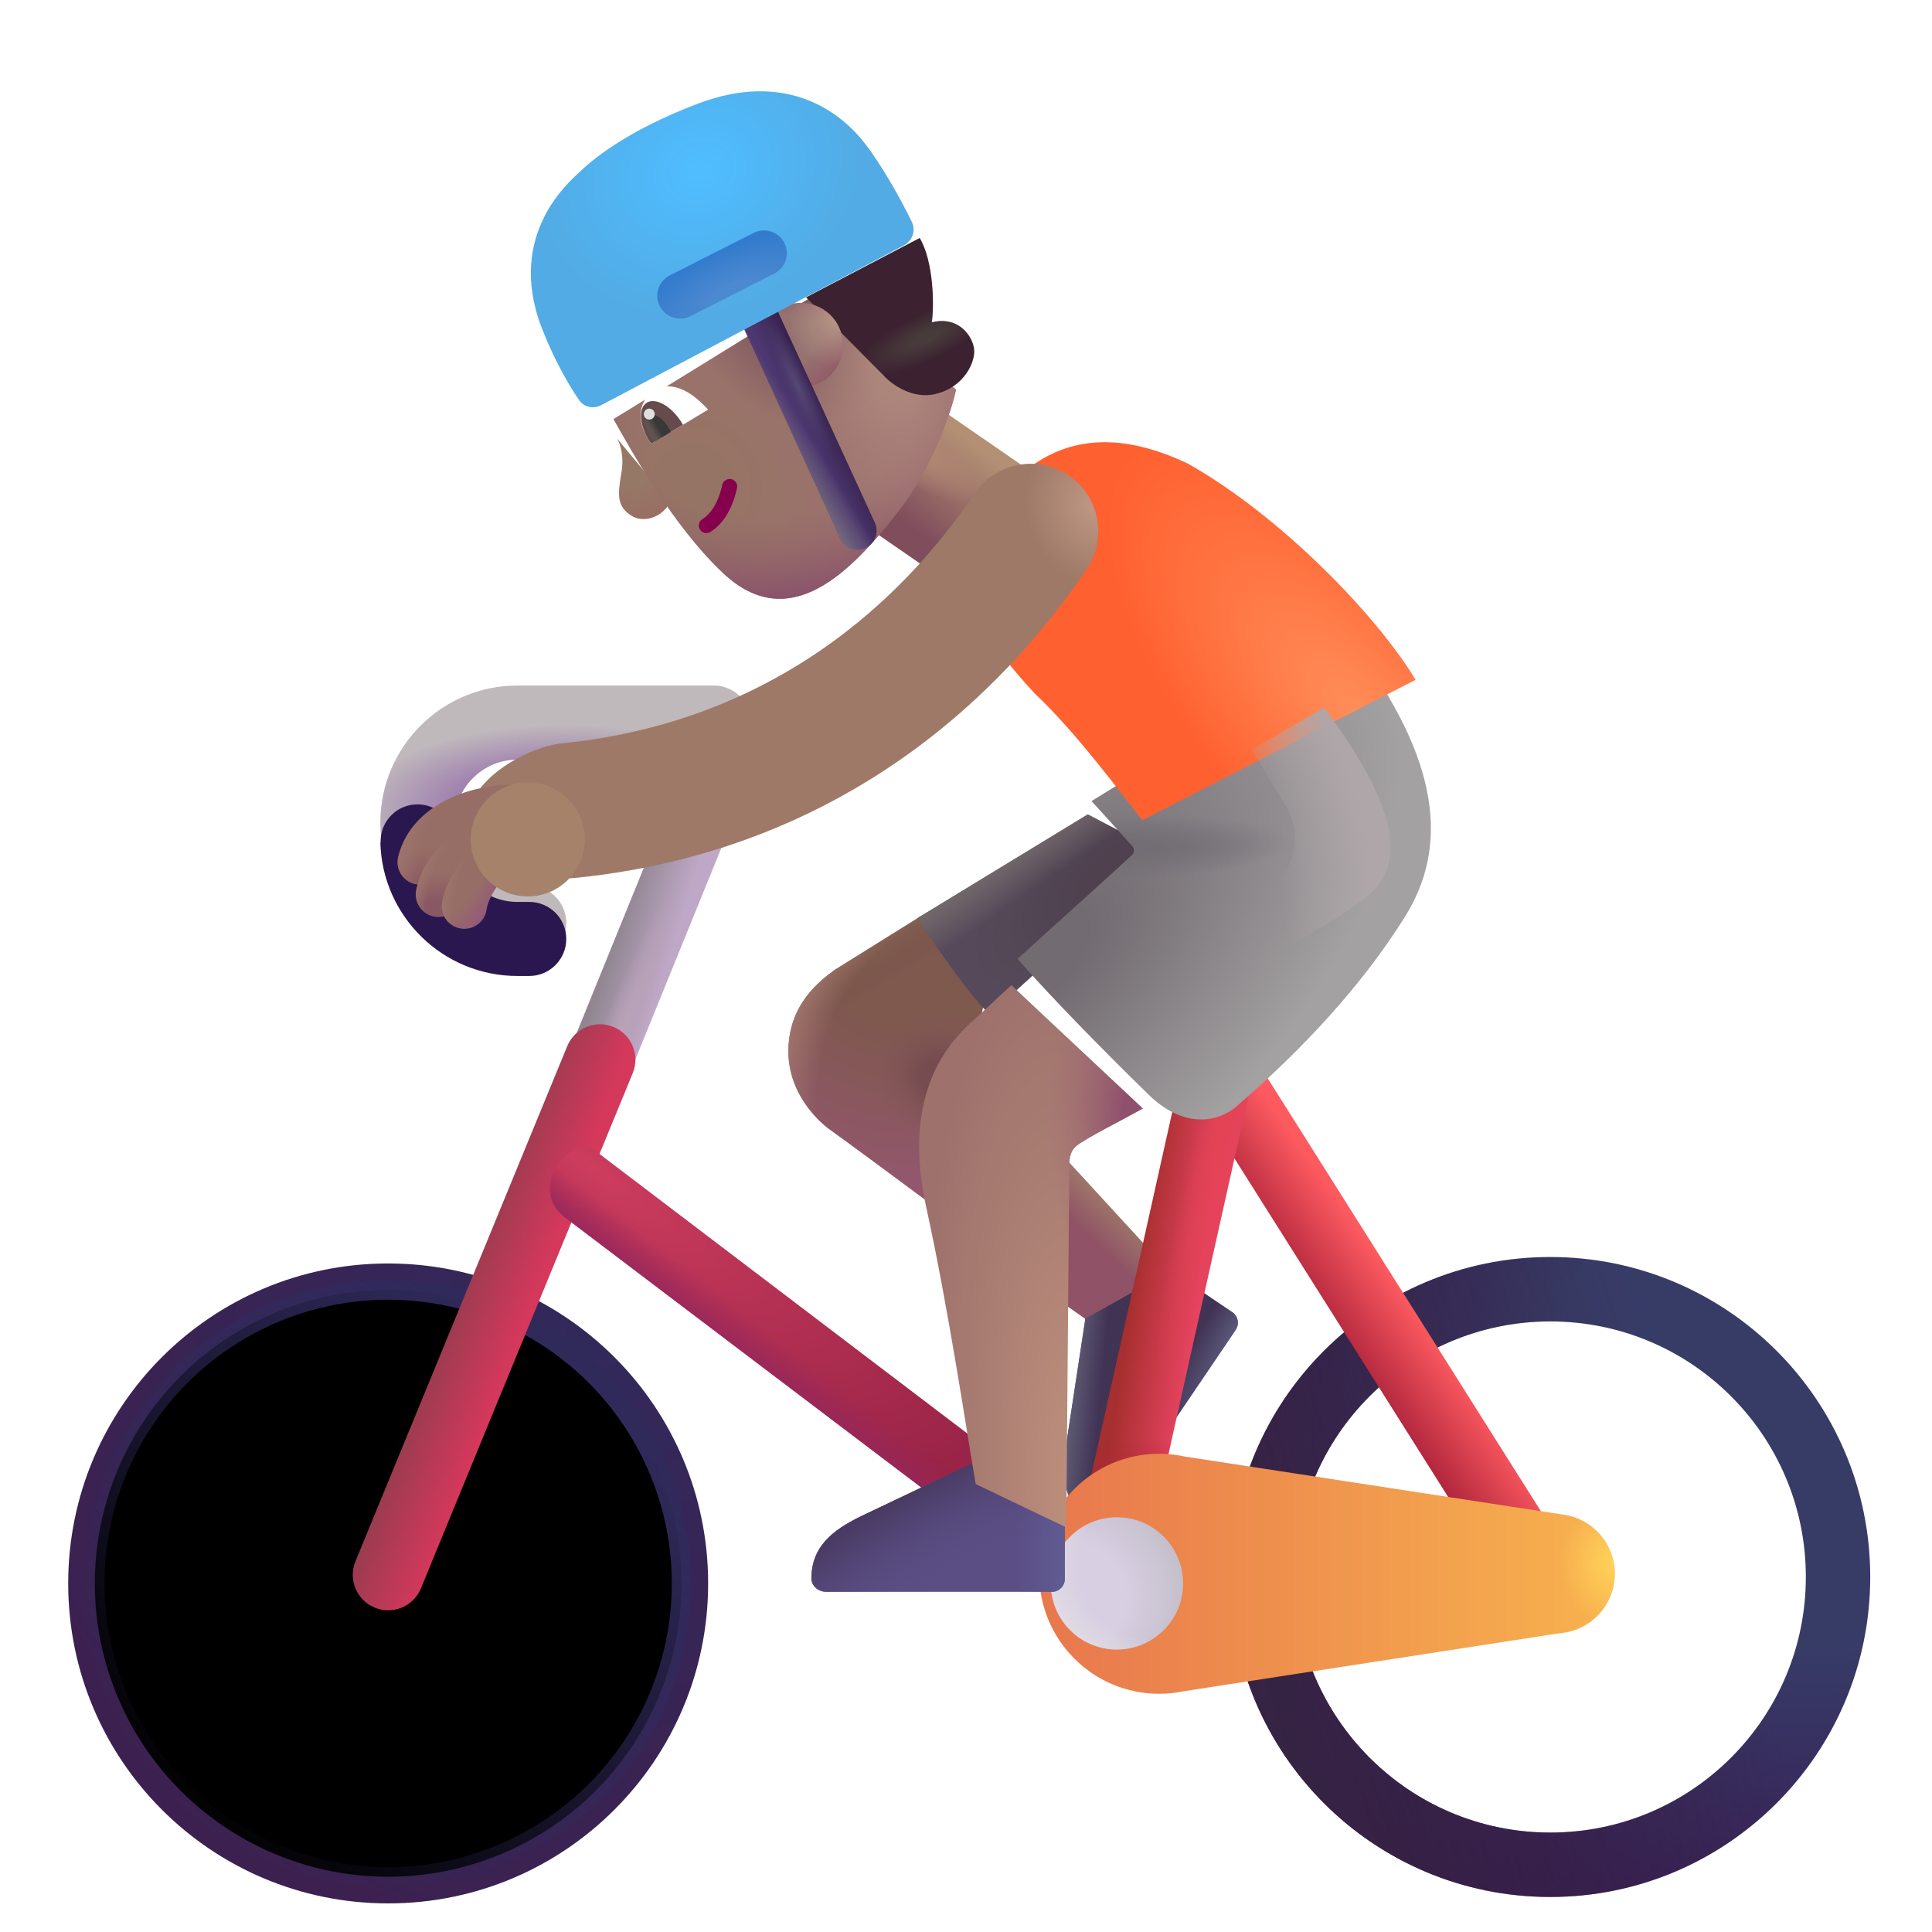 <svg viewBox="1 1 30 30" xmlns="http://www.w3.org/2000/svg">
<g filter="url(#filter0_i_3987_23414)">
<path fill-rule="evenodd" clip-rule="evenodd" d="M7.027 21.619C4.835 21.619 3.059 23.395 3.059 25.587C3.059 27.779 4.835 29.556 7.027 29.556C9.219 29.556 10.996 27.779 10.996 25.587C10.996 23.395 9.219 21.619 7.027 21.619ZM2.059 25.587C2.059 22.843 4.283 20.619 7.027 20.619C9.772 20.619 11.996 22.843 11.996 25.587C11.996 28.332 9.772 30.556 7.027 30.556C4.283 30.556 2.059 28.332 2.059 25.587Z" fill="url(#paint0_radial_3987_23414)"/>
</g>
<g filter="url(#filter1_f_3987_23414)">
<circle cx="7.027" cy="25.587" r="4.555" stroke="url(#paint1_linear_3987_23414)" stroke-width="0.3"/>
</g>
<path d="M19.158 20.744L17.332 18.755L16.908 20.814L17.909 21.52L19.158 20.744Z" fill="url(#paint2_linear_3987_23414)"/>
<path d="M17.853 21.477L17.552 23.457C17.486 23.933 17.513 24.345 17.917 24.624C18.019 24.695 18.154 24.655 18.224 24.553L20.187 21.651C20.249 21.56 20.225 21.436 20.134 21.374L19.182 20.73L17.853 21.477Z" fill="#413354"/>
<path d="M17.853 21.477L17.552 23.457C17.486 23.933 17.513 24.345 17.917 24.624C18.019 24.695 18.154 24.655 18.224 24.553L20.187 21.651C20.249 21.56 20.225 21.436 20.134 21.374L19.182 20.73L17.853 21.477Z" fill="url(#paint3_linear_3987_23414)"/>
<path d="M17.853 21.477L17.552 23.457C17.486 23.933 17.513 24.345 17.917 24.624C18.019 24.695 18.154 24.655 18.224 24.553L20.187 21.651C20.249 21.56 20.225 21.436 20.134 21.374L19.182 20.73L17.853 21.477Z" fill="url(#paint4_radial_3987_23414)"/>
<path fill-rule="evenodd" clip-rule="evenodd" d="M12.46 12.211C12.715 12.316 12.836 12.609 12.731 12.864L10.191 19.111C10.086 19.366 9.794 19.488 9.539 19.383C9.283 19.277 9.162 18.985 9.267 18.73L11.807 12.483C11.912 12.228 12.204 12.106 12.46 12.211Z" fill="url(#paint5_linear_3987_23414)"/>
<path fill-rule="evenodd" clip-rule="evenodd" d="M12.46 12.211C12.715 12.316 12.836 12.609 12.731 12.864L10.191 19.111C10.086 19.366 9.794 19.488 9.539 19.383C9.283 19.277 9.162 18.985 9.267 18.73L11.807 12.483C11.912 12.228 12.204 12.106 12.46 12.211Z" fill="url(#paint6_radial_3987_23414)"/>
<path fill-rule="evenodd" clip-rule="evenodd" d="M10.526 16.946C10.807 17.061 10.941 17.383 10.825 17.664L7.536 25.664C7.421 25.945 7.099 26.079 6.818 25.963C6.537 25.848 6.403 25.526 6.519 25.245L9.808 17.245C9.923 16.965 10.245 16.831 10.526 16.946Z" fill="url(#paint7_linear_3987_23414)"/>
<path fill-rule="evenodd" clip-rule="evenodd" d="M9.602 19.173C9.703 18.951 10.032 18.708 10.274 18.892L16.524 23.642C16.766 23.826 16.813 24.171 16.629 24.412C16.445 24.654 16.101 24.701 15.859 24.517L9.778 19.908C9.536 19.724 9.473 19.454 9.602 19.173Z" fill="url(#paint8_radial_3987_23414)"/>
<path fill-rule="evenodd" clip-rule="evenodd" d="M9.602 19.173C9.703 18.951 10.032 18.708 10.274 18.892L16.524 23.642C16.766 23.826 16.813 24.171 16.629 24.412C16.445 24.654 16.101 24.701 15.859 24.517L9.778 19.908C9.536 19.724 9.473 19.454 9.602 19.173Z" fill="url(#paint9_linear_3987_23414)"/>
<g filter="url(#filter2_i_3987_23414)">
<path fill-rule="evenodd" clip-rule="evenodd" d="M24.973 21.619C22.781 21.619 21.004 23.395 21.004 25.587C21.004 27.779 22.781 29.556 24.973 29.556C27.165 29.556 28.941 27.779 28.941 25.587C28.941 23.395 27.165 21.619 24.973 21.619ZM20.004 25.587C20.004 22.843 22.229 20.619 24.973 20.619C27.717 20.619 29.941 22.843 29.941 25.587C29.941 28.332 27.717 30.556 24.973 30.556C22.229 30.556 20.004 28.332 20.004 25.587Z" fill="url(#paint10_radial_3987_23414)"/>
<path fill-rule="evenodd" clip-rule="evenodd" d="M24.973 21.619C22.781 21.619 21.004 23.395 21.004 25.587C21.004 27.779 22.781 29.556 24.973 29.556C27.165 29.556 28.941 27.779 28.941 25.587C28.941 23.395 27.165 21.619 24.973 21.619ZM20.004 25.587C20.004 22.843 22.229 20.619 24.973 20.619C27.717 20.619 29.941 22.843 29.941 25.587C29.941 28.332 27.717 30.556 24.973 30.556C22.229 30.556 20.004 28.332 20.004 25.587Z" fill="url(#paint11_linear_3987_23414)"/>
</g>
<path fill-rule="evenodd" clip-rule="evenodd" d="M19.71 17.232C19.453 17.394 19.377 17.733 19.539 17.99L24.258 25.467C24.42 25.724 24.759 25.801 25.016 25.639C25.273 25.476 25.35 25.137 25.188 24.88L20.469 17.403C20.307 17.146 19.967 17.07 19.71 17.232Z" fill="url(#paint12_linear_3987_23414)"/>
<path fill-rule="evenodd" clip-rule="evenodd" d="M20.014 17.152C20.311 17.218 20.497 17.512 20.431 17.809L18.853 24.887C18.787 25.183 18.493 25.37 18.197 25.304C17.9 25.238 17.714 24.944 17.78 24.648L19.358 17.569C19.424 17.273 19.718 17.086 20.014 17.152Z" fill="url(#paint13_linear_3987_23414)"/>
<path fill-rule="evenodd" clip-rule="evenodd" d="M20.014 17.152C20.311 17.218 20.497 17.512 20.431 17.809L18.853 24.887C18.787 25.183 18.493 25.37 18.197 25.304C17.9 25.238 17.714 24.944 17.78 24.648L19.358 17.569C19.424 17.273 19.718 17.086 20.014 17.152Z" fill="url(#paint14_radial_3987_23414)"/>
<path fill-rule="evenodd" clip-rule="evenodd" d="M20.014 17.152C20.311 17.218 20.497 17.512 20.431 17.809L18.853 24.887C18.787 25.183 18.493 25.37 18.197 25.304C17.9 25.238 17.714 24.944 17.78 24.648L19.358 17.569C19.424 17.273 19.718 17.086 20.014 17.152Z" fill="url(#paint15_radial_3987_23414)"/>
<path d="M13.969 16.056L15.309 15.22L16.348 16.259L15.583 19.791C15.07 19.41 14.014 18.63 13.895 18.548C13.747 18.447 13.234 18.005 13.242 17.31C13.25 16.599 13.719 16.238 13.969 16.056Z" fill="url(#paint16_radial_3987_23414)"/>
<path d="M13.969 16.056L15.309 15.22L16.348 16.259L15.583 19.791C15.07 19.41 14.014 18.63 13.895 18.548C13.747 18.447 13.234 18.005 13.242 17.31C13.25 16.599 13.719 16.238 13.969 16.056Z" fill="url(#paint17_radial_3987_23414)"/>
<path d="M13.969 16.056L15.309 15.22L16.348 16.259L15.583 19.791C15.07 19.41 14.014 18.63 13.895 18.548C13.747 18.447 13.234 18.005 13.242 17.31C13.25 16.599 13.719 16.238 13.969 16.056Z" fill="url(#paint18_linear_3987_23414)"/>
<path d="M13.969 16.056L15.309 15.22L16.348 16.259L15.583 19.791C15.07 19.41 14.014 18.63 13.895 18.548C13.747 18.447 13.234 18.005 13.242 17.31C13.25 16.599 13.719 16.238 13.969 16.056Z" fill="url(#paint19_radial_3987_23414)"/>
<path d="M15.25 15.255L17.891 13.646L19.098 14.275L16.371 16.752C16.102 16.52 15.531 15.701 15.25 15.255Z" fill="url(#paint20_radial_3987_23414)"/>
<path d="M15.25 15.255L17.891 13.646L19.098 14.275L16.371 16.752C16.102 16.52 15.531 15.701 15.25 15.255Z" fill="url(#paint21_linear_3987_23414)"/>
<g filter="url(#filter3_ii_3987_23414)">
<path d="M18.884 27.411C18.76 27.437 18.632 27.451 18.5 27.451C17.471 27.451 16.637 26.616 16.637 25.587C16.637 24.558 17.471 23.724 18.5 23.724C18.638 23.724 18.773 23.739 18.902 23.768L24.801 24.673C25.24 24.746 25.574 25.128 25.574 25.587C25.574 26.076 25.195 26.477 24.715 26.511L18.884 27.411Z" fill="url(#paint22_linear_3987_23414)"/>
<path d="M18.884 27.411C18.76 27.437 18.632 27.451 18.5 27.451C17.471 27.451 16.637 26.616 16.637 25.587C16.637 24.558 17.471 23.724 18.5 23.724C18.638 23.724 18.773 23.739 18.902 23.768L24.801 24.673C25.24 24.746 25.574 25.128 25.574 25.587C25.574 26.076 25.195 26.477 24.715 26.511L18.884 27.411Z" fill="url(#paint23_radial_3987_23414)"/>
</g>
<circle cx="18.344" cy="25.587" r="1.027" fill="url(#paint24_radial_3987_23414)"/>
<circle cx="18.344" cy="25.587" r="1.027" fill="url(#paint25_radial_3987_23414)"/>
<g filter="url(#filter4_i_3987_23414)">
<path d="M16.07 23.837L14.261 24.698C13.83 24.91 13.504 25.163 13.499 25.654C13.498 25.777 13.607 25.868 13.73 25.868H17.234C17.344 25.868 17.434 25.778 17.434 25.668V24.518L16.07 23.837Z" fill="#5B4E85"/>
<path d="M16.07 23.837L14.261 24.698C13.83 24.91 13.504 25.163 13.499 25.654C13.498 25.777 13.607 25.868 13.73 25.868H17.234C17.344 25.868 17.434 25.778 17.434 25.668V24.518L16.07 23.837Z" fill="url(#paint26_linear_3987_23414)"/>
<path d="M16.07 23.837L14.261 24.698C13.83 24.91 13.504 25.163 13.499 25.654C13.498 25.777 13.607 25.868 13.73 25.868H17.234C17.344 25.868 17.434 25.778 17.434 25.668V24.518L16.07 23.837Z" fill="url(#paint27_radial_3987_23414)"/>
</g>
<rect x="13.509" y="8.524" width="2.154" height="2.668" transform="rotate(-55.397 13.509 8.524)" fill="url(#paint28_linear_3987_23414)"/>
<rect x="13.509" y="8.524" width="2.154" height="2.668" transform="rotate(-55.397 13.509 8.524)" fill="url(#paint29_radial_3987_23414)"/>
<g filter="url(#filter5_i_3987_23414)">
<path d="M16.051 16.611L16.604 16.097L18.645 18.013C18.371 18.167 17.757 18.477 17.614 18.595C17.504 18.686 17.504 18.83 17.504 18.923L17.457 24.517L16.051 23.845C15.913 23.051 15.632 21.137 15.282 19.544C14.887 17.744 15.658 16.952 16.051 16.611Z" fill="url(#paint30_radial_3987_23414)"/>
<path d="M16.051 16.611L16.604 16.097L18.645 18.013C18.371 18.167 17.757 18.477 17.614 18.595C17.504 18.686 17.504 18.83 17.504 18.923L17.457 24.517L16.051 23.845C15.913 23.051 15.632 21.137 15.282 19.544C14.887 17.744 15.658 16.952 16.051 16.611Z" fill="url(#paint31_radial_3987_23414)"/>
</g>
<g filter="url(#filter6_i_3987_23414)">
<path d="M18.335 14.388L17.699 13.689L21.73 11.212C23.152 13.08 23.23 14.423 22.566 15.486C21.902 16.548 20.984 17.537 19.949 18.431C19.678 18.666 19.147 18.793 18.59 18.252C17.883 17.564 17.012 16.673 16.551 16.138L18.328 14.53C18.369 14.492 18.372 14.429 18.335 14.388Z" fill="url(#paint32_radial_3987_23414)"/>
<path d="M18.335 14.388L17.699 13.689L21.73 11.212C23.152 13.08 23.23 14.423 22.566 15.486C21.902 16.548 20.984 17.537 19.949 18.431C19.678 18.666 19.147 18.793 18.59 18.252C17.883 17.564 17.012 16.673 16.551 16.138L18.328 14.53C18.369 14.492 18.372 14.429 18.335 14.388Z" fill="url(#paint33_radial_3987_23414)"/>
</g>
<g filter="url(#filter7_i_3987_23414)">
<path d="M16.066 11.767C16.73 12.392 17.43 13.353 17.738 13.736L21.981 11.556C21.395 10.58 19.91 9.025 18.442 8.197C16.723 7.384 15.769 8.197 15.136 9.267C14.723 10.119 15.395 11.048 16.066 11.767Z" fill="url(#paint34_radial_3987_23414)"/>
</g>
<g filter="url(#filter8_i_3987_23414)">
<path d="M12.91 12.22C12.91 11.903 12.653 11.645 12.335 11.645H9.285C8.109 11.645 7.156 12.599 7.156 13.775C7.156 14.951 8.109 15.905 9.285 15.905H9.468C9.786 15.905 10.043 15.647 10.043 15.33C10.043 15.012 9.786 14.755 9.468 14.755H9.285C8.744 14.755 8.306 14.316 8.306 13.775C8.306 13.234 8.744 12.795 9.285 12.795H12.335C12.653 12.795 12.91 12.538 12.91 12.22Z" fill="#C0B9BC"/>
<path d="M12.91 12.22C12.91 11.903 12.653 11.645 12.335 11.645H9.285C8.109 11.645 7.156 12.599 7.156 13.775C7.156 14.951 8.109 15.905 9.285 15.905H9.468C9.786 15.905 10.043 15.647 10.043 15.33C10.043 15.012 9.786 14.755 9.468 14.755H9.285C8.744 14.755 8.306 14.316 8.306 13.775C8.306 13.234 8.744 12.795 9.285 12.795H12.335C12.653 12.795 12.91 12.538 12.91 12.22Z" fill="url(#paint35_radial_3987_23414)"/>
</g>
<g filter="url(#filter9_i_3987_23414)">
<path fill-rule="evenodd" clip-rule="evenodd" d="M8.305 13.834V13.812C8.305 13.496 8.049 13.24 7.732 13.24C7.416 13.24 7.16 13.496 7.16 13.812V13.834H7.156C7.187 14.983 8.129 15.905 9.285 15.905H9.468C9.786 15.905 10.043 15.647 10.043 15.33C10.043 15.012 9.786 14.755 9.468 14.755H9.285C8.764 14.755 8.337 14.347 8.307 13.834H8.305Z" fill="#2B174F"/>
</g>
<g filter="url(#filter10_i_3987_23414)">
<path fill-rule="evenodd" clip-rule="evenodd" d="M17.097 8.885C17.576 9.212 17.698 9.866 17.371 10.344C16.588 11.489 14.219 14.647 9.438 15.132C8.861 15.191 7.844 14.813 7.785 14.236C7.727 13.659 8.649 13.101 9.226 13.043C13.07 12.653 14.967 10.139 15.637 9.159C15.965 8.68 16.618 8.557 17.097 8.885Z" fill="#9F7968"/>
<path fill-rule="evenodd" clip-rule="evenodd" d="M17.097 8.885C17.576 9.212 17.698 9.866 17.371 10.344C16.588 11.489 14.219 14.647 9.438 15.132C8.861 15.191 7.844 14.813 7.785 14.236C7.727 13.659 8.649 13.101 9.226 13.043C13.07 12.653 14.967 10.139 15.637 9.159C15.965 8.68 16.618 8.557 17.097 8.885Z" fill="url(#paint36_radial_3987_23414)"/>
</g>
<path fill-rule="evenodd" clip-rule="evenodd" d="M9.291 13.533C9.291 13.726 9.135 13.883 8.941 13.883C8.768 13.883 8.506 13.925 8.279 14.032C8.053 14.139 7.909 14.285 7.864 14.471C7.818 14.659 7.628 14.774 7.441 14.728C7.253 14.682 7.138 14.493 7.184 14.305C7.297 13.839 7.645 13.557 7.98 13.399C8.314 13.242 8.681 13.183 8.941 13.183C9.135 13.183 9.291 13.339 9.291 13.533Z" fill="url(#paint37_radial_3987_23414)"/>
<path fill-rule="evenodd" clip-rule="evenodd" d="M9.291 13.533C9.291 13.726 9.135 13.883 8.941 13.883C8.768 13.883 8.506 13.925 8.279 14.032C8.053 14.139 7.909 14.285 7.864 14.471C7.818 14.659 7.628 14.774 7.441 14.728C7.253 14.682 7.138 14.493 7.184 14.305C7.297 13.839 7.645 13.557 7.98 13.399C8.314 13.242 8.681 13.183 8.941 13.183C9.135 13.183 9.291 13.339 9.291 13.533Z" fill="url(#paint38_radial_3987_23414)"/>
<g filter="url(#filter11_f_3987_23414)">
<path d="M20.961 13.506L20.438 12.643L21.562 11.986C22.531 13.299 22.906 14.283 22.297 14.861C21.809 15.324 19.427 16.585 18.297 17.158L20.8 14.744C21.136 14.42 21.203 13.906 20.961 13.506Z" fill="url(#paint39_radial_3987_23414)"/>
</g>
<path fill-rule="evenodd" clip-rule="evenodd" d="M8.781 14.068C8.84 14.252 8.739 14.449 8.554 14.508C8.266 14.6 8.177 14.837 8.149 14.965C8.107 15.154 7.92 15.273 7.731 15.231C7.542 15.189 7.423 15.002 7.465 14.813C7.515 14.59 7.7 14.046 8.341 13.841C8.526 13.782 8.723 13.884 8.781 14.068Z" fill="url(#paint40_radial_3987_23414)"/>
<path fill-rule="evenodd" clip-rule="evenodd" d="M8.781 14.068C8.84 14.252 8.739 14.449 8.554 14.508C8.266 14.6 8.177 14.837 8.149 14.965C8.107 15.154 7.92 15.273 7.731 15.231C7.542 15.189 7.423 15.002 7.465 14.813C7.515 14.59 7.7 14.046 8.341 13.841C8.526 13.782 8.723 13.884 8.781 14.068Z" fill="url(#paint41_radial_3987_23414)"/>
<path fill-rule="evenodd" clip-rule="evenodd" d="M8.929 14.127C8.996 14.207 9.042 14.369 8.929 14.529C8.777 14.655 8.586 14.918 8.556 15.123C8.529 15.314 8.351 15.447 8.16 15.419C7.968 15.391 7.836 15.213 7.864 15.022C7.883 14.893 7.941 14.737 8.018 14.593C8.098 14.445 8.215 14.28 8.372 14.15C8.521 14.027 8.806 13.978 8.929 14.127Z" fill="url(#paint42_radial_3987_23414)"/>
<path fill-rule="evenodd" clip-rule="evenodd" d="M8.929 14.127C8.996 14.207 9.042 14.369 8.929 14.529C8.777 14.655 8.586 14.918 8.556 15.123C8.529 15.314 8.351 15.447 8.16 15.419C7.968 15.391 7.836 15.213 7.864 15.022C7.883 14.893 7.941 14.737 8.018 14.593C8.098 14.445 8.215 14.28 8.372 14.15C8.521 14.027 8.806 13.978 8.929 14.127Z" fill="url(#paint43_radial_3987_23414)"/>
<g filter="url(#filter12_f_3987_23414)">
<circle cx="9.195" cy="14.035" r="0.885" fill="#A7826B"/>
</g>
<path d="M10.793 9.001C10.589 8.863 10.585 8.703 10.648 8.346C10.695 8.086 10.63 7.892 10.582 7.809L11.403 8.799C11.296 9.023 10.997 9.139 10.793 9.001Z" fill="url(#paint44_radial_3987_23414)"/>
<g filter="url(#filter13_i_3987_23414)">
<path d="M11.981 9.752C11.194 9.014 10.539 7.823 10.276 7.358L13.726 5.232L15.595 6.9C15.523 7.242 15.238 8.105 14.675 8.822C13.972 9.717 13.014 10.72 11.981 9.752Z" fill="url(#paint45_radial_3987_23414)"/>
<path d="M11.981 9.752C11.194 9.014 10.539 7.823 10.276 7.358L13.726 5.232L15.595 6.9C15.523 7.242 15.238 8.105 14.675 8.822C13.972 9.717 13.014 10.72 11.981 9.752Z" fill="url(#paint46_radial_3987_23414)"/>
<path d="M11.981 9.752C11.194 9.014 10.539 7.823 10.276 7.358L13.726 5.232L15.595 6.9C15.523 7.242 15.238 8.105 14.675 8.822C13.972 9.717 13.014 10.72 11.981 9.752Z" fill="url(#paint47_radial_3987_23414)"/>
<path d="M11.981 9.752C11.194 9.014 10.539 7.823 10.276 7.358L13.726 5.232L15.595 6.9C15.523 7.242 15.238 8.105 14.675 8.822C13.972 9.717 13.014 10.72 11.981 9.752Z" fill="url(#paint48_radial_3987_23414)"/>
</g>
<path fill-rule="evenodd" clip-rule="evenodd" d="M11.868 9.222C11.834 9.166 11.852 9.094 11.908 9.06C12.01 8.998 12.144 8.847 12.215 8.529C12.229 8.466 12.292 8.426 12.355 8.44C12.419 8.454 12.459 8.517 12.444 8.58C12.363 8.943 12.2 9.158 12.029 9.261C11.974 9.295 11.902 9.277 11.868 9.222Z" fill="#87004D"/>
<g filter="url(#filter14_i_3987_23414)">
<path d="M14.568 6.928L13.366 5.717L15.131 4.795C15.349 5.159 15.359 5.851 15.318 6.106C15.739 6.002 15.952 6.323 15.976 6.518C16 6.712 15.83 7.11 15.376 7.218C15.013 7.305 14.686 7.061 14.568 6.928Z" fill="#3C2230"/>
<path d="M14.568 6.928L13.366 5.717L15.131 4.795C15.349 5.159 15.359 5.851 15.318 6.106C15.739 6.002 15.952 6.323 15.976 6.518C16 6.712 15.83 7.11 15.376 7.218C15.013 7.305 14.686 7.061 14.568 6.928Z" fill="url(#paint49_radial_3987_23414)"/>
</g>
<path d="M10.965 7.322C10.897 7.551 11.035 7.779 11.109 7.894L11.995 7.361C11.463 6.771 11.058 7.01 10.965 7.322Z" fill="white"/>
<path d="M11.605 7.595C11.596 7.579 11.586 7.563 11.576 7.547C11.414 7.298 11.174 7.168 11.04 7.255C10.906 7.342 10.929 7.614 11.091 7.863C11.098 7.873 11.104 7.883 11.111 7.892L11.605 7.595Z" fill="#654B4B"/>
<path d="M11.416 7.709C11.403 7.679 11.387 7.647 11.367 7.617C11.277 7.479 11.145 7.405 11.073 7.452C11 7.5 11.014 7.65 11.104 7.788C11.122 7.815 11.142 7.84 11.162 7.862L11.416 7.709Z" fill="url(#paint50_linear_3987_23414)"/>
<circle cx="11.082" cy="7.43" r="0.085" transform="rotate(-64.436 11.082 7.43)" fill="#DFDFDF"/>
<circle cx="13.433" cy="6.36" r="0.657" transform="rotate(-64.436 13.433 6.36)" fill="url(#paint51_radial_3987_23414)"/>
<circle cx="13.433" cy="6.36" r="0.657" transform="rotate(-64.436 13.433 6.36)" fill="url(#paint52_radial_3987_23414)"/>
<path fill-rule="evenodd" clip-rule="evenodd" d="M12.666 5.647C12.813 5.579 12.988 5.644 13.056 5.791L14.584 9.118C14.652 9.266 14.587 9.44 14.44 9.508C14.292 9.576 14.118 9.511 14.05 9.363L12.521 6.037C12.454 5.889 12.518 5.715 12.666 5.647Z" fill="#4D3771"/>
<path fill-rule="evenodd" clip-rule="evenodd" d="M12.666 5.647C12.813 5.579 12.988 5.644 13.056 5.791L14.584 9.118C14.652 9.266 14.587 9.44 14.44 9.508C14.292 9.576 14.118 9.511 14.05 9.363L12.521 6.037C12.454 5.889 12.518 5.715 12.666 5.647Z" fill="url(#paint53_linear_3987_23414)"/>
<path fill-rule="evenodd" clip-rule="evenodd" d="M12.666 5.647C12.813 5.579 12.988 5.644 13.056 5.791L14.584 9.118C14.652 9.266 14.587 9.44 14.44 9.508C14.292 9.576 14.118 9.511 14.05 9.363L12.521 6.037C12.454 5.889 12.518 5.715 12.666 5.647Z" fill="url(#paint54_linear_3987_23414)"/>
<path fill-rule="evenodd" clip-rule="evenodd" d="M12.666 5.647C12.813 5.579 12.988 5.644 13.056 5.791L14.584 9.118C14.652 9.266 14.587 9.44 14.44 9.508C14.292 9.576 14.118 9.511 14.05 9.363L12.521 6.037C12.454 5.889 12.518 5.715 12.666 5.647Z" fill="url(#paint55_radial_3987_23414)"/>
<g filter="url(#filter15_i_3987_23414)">
<path d="M15.034 4.961L10.336 7.441C10.217 7.503 10.072 7.477 9.995 7.367C9.829 7.126 9.595 6.719 9.409 6.233C8.854 4.787 9.856 3.96 9.987 3.833C10.177 3.649 10.701 3.192 11.833 2.761C13.162 2.256 14.015 2.838 14.436 3.385C14.7 3.73 14.99 4.247 15.159 4.596C15.225 4.732 15.167 4.89 15.034 4.961Z" fill="url(#paint56_radial_3987_23414)"/>
</g>
<g filter="url(#filter16_i_3987_23414)">
<path d="M11.244 5.752C11.156 5.577 11.226 5.364 11.401 5.276L12.703 4.616C12.878 4.528 13.091 4.598 13.18 4.773C13.268 4.947 13.198 5.161 13.023 5.249L11.721 5.909C11.546 5.997 11.333 5.927 11.244 5.752Z" fill="url(#paint57_radial_3987_23414)"/>
</g>
<defs>
<filter id="filter0_i_3987_23414" x="2.059" y="20.619" width="9.938" height="9.938" filterUnits="userSpaceOnUse" color-interpolation-filters="sRGB">
<feFlood flood-opacity="0" result="BackgroundImageFix"/>
<feBlend mode="normal" in="SourceGraphic" in2="BackgroundImageFix" result="shape"/>
<feColorMatrix in="SourceAlpha" type="matrix" values="0 0 0 0 0 0 0 0 0 0 0 0 0 0 0 0 0 0 127 0" result="hardAlpha"/>
<feOffset/>
<feGaussianBlur stdDeviation="0.25"/>
<feComposite in2="hardAlpha" operator="arithmetic" k2="-1" k3="1"/>
<feColorMatrix type="matrix" values="0 0 0 0 0.227 0 0 0 0 0.157 0 0 0 0 0.275 0 0 0 1 0"/>
<feBlend mode="normal" in2="shape" result="effect1_innerShadow_3987_23414"/>
</filter>
<filter id="filter1_f_3987_23414" x="1.823" y="20.383" width="10.409" height="10.409" filterUnits="userSpaceOnUse" color-interpolation-filters="sRGB">
<feFlood flood-opacity="0" result="BackgroundImageFix"/>
<feBlend mode="normal" in="SourceGraphic" in2="BackgroundImageFix" result="shape"/>
<feGaussianBlur stdDeviation="0.25" result="effect1_foregroundBlur_3987_23414"/>
</filter>
<filter id="filter2_i_3987_23414" x="20.004" y="20.519" width="10.037" height="10.037" filterUnits="userSpaceOnUse" color-interpolation-filters="sRGB">
<feFlood flood-opacity="0" result="BackgroundImageFix"/>
<feBlend mode="normal" in="SourceGraphic" in2="BackgroundImageFix" result="shape"/>
<feColorMatrix in="SourceAlpha" type="matrix" values="0 0 0 0 0 0 0 0 0 0 0 0 0 0 0 0 0 0 127 0" result="hardAlpha"/>
<feOffset dx="0.1" dy="-0.1"/>
<feGaussianBlur stdDeviation="0.2"/>
<feComposite in2="hardAlpha" operator="arithmetic" k2="-1" k3="1"/>
<feColorMatrix type="matrix" values="0 0 0 0 0.153 0 0 0 0 0.086 0 0 0 0 0.165 0 0 0 1 0"/>
<feBlend mode="normal" in2="shape" result="effect1_innerShadow_3987_23414"/>
</filter>
<filter id="filter3_ii_3987_23414" x="16.637" y="23.474" width="9.188" height="4.077" filterUnits="userSpaceOnUse" color-interpolation-filters="sRGB">
<feFlood flood-opacity="0" result="BackgroundImageFix"/>
<feBlend mode="normal" in="SourceGraphic" in2="BackgroundImageFix" result="shape"/>
<feColorMatrix in="SourceAlpha" type="matrix" values="0 0 0 0 0 0 0 0 0 0 0 0 0 0 0 0 0 0 127 0" result="hardAlpha"/>
<feOffset dx="0.25" dy="-0.25"/>
<feGaussianBlur stdDeviation="0.25"/>
<feComposite in2="hardAlpha" operator="arithmetic" k2="-1" k3="1"/>
<feColorMatrix type="matrix" values="0 0 0 0 0.702 0 0 0 0 0.341 0 0 0 0 0.255 0 0 0 1 0"/>
<feBlend mode="normal" in2="shape" result="effect1_innerShadow_3987_23414"/>
<feColorMatrix in="SourceAlpha" type="matrix" values="0 0 0 0 0 0 0 0 0 0 0 0 0 0 0 0 0 0 127 0" result="hardAlpha"/>
<feOffset dx="0.25" dy="0.1"/>
<feGaussianBlur stdDeviation="0.25"/>
<feComposite in2="hardAlpha" operator="arithmetic" k2="-1" k3="1"/>
<feColorMatrix type="matrix" values="0 0 0 0 0.894 0 0 0 0 0.49 0 0 0 0 0.196 0 0 0 1 0"/>
<feBlend mode="normal" in2="effect1_innerShadow_3987_23414" result="effect2_innerShadow_3987_23414"/>
</filter>
<filter id="filter4_i_3987_23414" x="13.499" y="23.687" width="4.034" height="2.181" filterUnits="userSpaceOnUse" color-interpolation-filters="sRGB">
<feFlood flood-opacity="0" result="BackgroundImageFix"/>
<feBlend mode="normal" in="SourceGraphic" in2="BackgroundImageFix" result="shape"/>
<feColorMatrix in="SourceAlpha" type="matrix" values="0 0 0 0 0 0 0 0 0 0 0 0 0 0 0 0 0 0 127 0" result="hardAlpha"/>
<feOffset dx="0.1" dy="-0.15"/>
<feGaussianBlur stdDeviation="0.125"/>
<feComposite in2="hardAlpha" operator="arithmetic" k2="-1" k3="1"/>
<feColorMatrix type="matrix" values="0 0 0 0 0.275 0 0 0 0 0.188 0 0 0 0 0.525 0 0 0 1 0"/>
<feBlend mode="normal" in2="shape" result="effect1_innerShadow_3987_23414"/>
</filter>
<filter id="filter5_i_3987_23414" x="15.172" y="16.097" width="3.572" height="8.62" filterUnits="userSpaceOnUse" color-interpolation-filters="sRGB">
<feFlood flood-opacity="0" result="BackgroundImageFix"/>
<feBlend mode="normal" in="SourceGraphic" in2="BackgroundImageFix" result="shape"/>
<feColorMatrix in="SourceAlpha" type="matrix" values="0 0 0 0 0 0 0 0 0 0 0 0 0 0 0 0 0 0 127 0" result="hardAlpha"/>
<feOffset dx="0.1" dy="0.2"/>
<feGaussianBlur stdDeviation="0.1"/>
<feComposite in2="hardAlpha" operator="arithmetic" k2="-1" k3="1"/>
<feColorMatrix type="matrix" values="0 0 0 0 0.647 0 0 0 0 0.475 0 0 0 0 0.424 0 0 0 1 0"/>
<feBlend mode="normal" in2="shape" result="effect1_innerShadow_3987_23414"/>
</filter>
<filter id="filter6_i_3987_23414" x="16.551" y="10.962" width="6.668" height="7.67" filterUnits="userSpaceOnUse" color-interpolation-filters="sRGB">
<feFlood flood-opacity="0" result="BackgroundImageFix"/>
<feBlend mode="normal" in="SourceGraphic" in2="BackgroundImageFix" result="shape"/>
<feColorMatrix in="SourceAlpha" type="matrix" values="0 0 0 0 0 0 0 0 0 0 0 0 0 0 0 0 0 0 127 0" result="hardAlpha"/>
<feOffset dx="0.25" dy="-0.25"/>
<feGaussianBlur stdDeviation="0.625"/>
<feComposite in2="hardAlpha" operator="arithmetic" k2="-1" k3="1"/>
<feColorMatrix type="matrix" values="0 0 0 0 0.482 0 0 0 0 0.361 0 0 0 0 0.557 0 0 0 1 0"/>
<feBlend mode="normal" in2="shape" result="effect1_innerShadow_3987_23414"/>
</filter>
<filter id="filter7_i_3987_23414" x="15.009" y="7.866" width="7.971" height="5.869" filterUnits="userSpaceOnUse" color-interpolation-filters="sRGB">
<feFlood flood-opacity="0" result="BackgroundImageFix"/>
<feBlend mode="normal" in="SourceGraphic" in2="BackgroundImageFix" result="shape"/>
<feColorMatrix in="SourceAlpha" type="matrix" values="0 0 0 0 0 0 0 0 0 0 0 0 0 0 0 0 0 0 127 0" result="hardAlpha"/>
<feOffset dx="1"/>
<feGaussianBlur stdDeviation="0.75"/>
<feComposite in2="hardAlpha" operator="arithmetic" k2="-1" k3="1"/>
<feColorMatrix type="matrix" values="0 0 0 0 0.851 0 0 0 0 0.286 0 0 0 0 0.318 0 0 0 1 0"/>
<feBlend mode="normal" in2="shape" result="effect1_innerShadow_3987_23414"/>
</filter>
<filter id="filter8_i_3987_23414" x="6.906" y="11.645" width="6.005" height="4.259" filterUnits="userSpaceOnUse" color-interpolation-filters="sRGB">
<feFlood flood-opacity="0" result="BackgroundImageFix"/>
<feBlend mode="normal" in="SourceGraphic" in2="BackgroundImageFix" result="shape"/>
<feColorMatrix in="SourceAlpha" type="matrix" values="0 0 0 0 0 0 0 0 0 0 0 0 0 0 0 0 0 0 127 0" result="hardAlpha"/>
<feOffset dx="-0.25"/>
<feGaussianBlur stdDeviation="0.5"/>
<feComposite in2="hardAlpha" operator="arithmetic" k2="-1" k3="1"/>
<feColorMatrix type="matrix" values="0 0 0 0 0.576 0 0 0 0 0.506 0 0 0 0 0.529 0 0 0 1 0"/>
<feBlend mode="normal" in2="shape" result="effect1_innerShadow_3987_23414"/>
</filter>
<filter id="filter9_i_3987_23414" x="6.906" y="13.24" width="3.137" height="2.915" filterUnits="userSpaceOnUse" color-interpolation-filters="sRGB">
<feFlood flood-opacity="0" result="BackgroundImageFix"/>
<feBlend mode="normal" in="SourceGraphic" in2="BackgroundImageFix" result="shape"/>
<feColorMatrix in="SourceAlpha" type="matrix" values="0 0 0 0 0 0 0 0 0 0 0 0 0 0 0 0 0 0 127 0" result="hardAlpha"/>
<feOffset dx="-0.25" dy="0.25"/>
<feGaussianBlur stdDeviation="0.25"/>
<feComposite in2="hardAlpha" operator="arithmetic" k2="-1" k3="1"/>
<feColorMatrix type="matrix" values="0 0 0 0 0.165 0 0 0 0 0.118 0 0 0 0 0.231 0 0 0 1 0"/>
<feBlend mode="normal" in2="shape" result="effect1_innerShadow_3987_23414"/>
</filter>
<filter id="filter10_i_3987_23414" x="7.782" y="8.201" width="10.272" height="6.937" filterUnits="userSpaceOnUse" color-interpolation-filters="sRGB">
<feFlood flood-opacity="0" result="BackgroundImageFix"/>
<feBlend mode="normal" in="SourceGraphic" in2="BackgroundImageFix" result="shape"/>
<feColorMatrix in="SourceAlpha" type="matrix" values="0 0 0 0 0 0 0 0 0 0 0 0 0 0 0 0 0 0 127 0" result="hardAlpha"/>
<feOffset dx="0.5" dy="-0.5"/>
<feGaussianBlur stdDeviation="0.375"/>
<feComposite in2="hardAlpha" operator="arithmetic" k2="-1" k3="1"/>
<feColorMatrix type="matrix" values="0 0 0 0 0.592 0 0 0 0 0.333 0 0 0 0 0.478 0 0 0 1 0"/>
<feBlend mode="normal" in2="shape" result="effect1_innerShadow_3987_23414"/>
</filter>
<filter id="filter11_f_3987_23414" x="17.697" y="11.386" width="5.496" height="6.372" filterUnits="userSpaceOnUse" color-interpolation-filters="sRGB">
<feFlood flood-opacity="0" result="BackgroundImageFix"/>
<feBlend mode="normal" in="SourceGraphic" in2="BackgroundImageFix" result="shape"/>
<feGaussianBlur stdDeviation="0.3" result="effect1_foregroundBlur_3987_23414"/>
</filter>
<filter id="filter12_f_3987_23414" x="7.711" y="12.55" width="2.969" height="2.969" filterUnits="userSpaceOnUse" color-interpolation-filters="sRGB">
<feFlood flood-opacity="0" result="BackgroundImageFix"/>
<feBlend mode="normal" in="SourceGraphic" in2="BackgroundImageFix" result="shape"/>
<feGaussianBlur stdDeviation="0.3" result="effect1_foregroundBlur_3987_23414"/>
</filter>
<filter id="filter13_i_3987_23414" x="10.276" y="5.232" width="5.569" height="5.065" filterUnits="userSpaceOnUse" color-interpolation-filters="sRGB">
<feFlood flood-opacity="0" result="BackgroundImageFix"/>
<feBlend mode="normal" in="SourceGraphic" in2="BackgroundImageFix" result="shape"/>
<feColorMatrix in="SourceAlpha" type="matrix" values="0 0 0 0 0 0 0 0 0 0 0 0 0 0 0 0 0 0 127 0" result="hardAlpha"/>
<feOffset dx="0.25" dy="0.15"/>
<feGaussianBlur stdDeviation="0.15"/>
<feComposite in2="hardAlpha" operator="arithmetic" k2="-1" k3="1"/>
<feColorMatrix type="matrix" values="0 0 0 0 0.627 0 0 0 0 0.486 0 0 0 0 0.412 0 0 0 1 0"/>
<feBlend mode="normal" in2="shape" result="effect1_innerShadow_3987_23414"/>
</filter>
<filter id="filter14_i_3987_23414" x="13.366" y="4.695" width="2.762" height="2.541" filterUnits="userSpaceOnUse" color-interpolation-filters="sRGB">
<feFlood flood-opacity="0" result="BackgroundImageFix"/>
<feBlend mode="normal" in="SourceGraphic" in2="BackgroundImageFix" result="shape"/>
<feColorMatrix in="SourceAlpha" type="matrix" values="0 0 0 0 0 0 0 0 0 0 0 0 0 0 0 0 0 0 127 0" result="hardAlpha"/>
<feOffset dx="0.15" dy="-0.1"/>
<feGaussianBlur stdDeviation="0.15"/>
<feComposite in2="hardAlpha" operator="arithmetic" k2="-1" k3="1"/>
<feColorMatrix type="matrix" values="0 0 0 0 0.157 0 0 0 0 0.075 0 0 0 0 0.09 0 0 0 1 0"/>
<feBlend mode="normal" in2="shape" result="effect1_innerShadow_3987_23414"/>
</filter>
<filter id="filter15_i_3987_23414" x="9.243" y="2.418" width="5.944" height="5.056" filterUnits="userSpaceOnUse" color-interpolation-filters="sRGB">
<feFlood flood-opacity="0" result="BackgroundImageFix"/>
<feBlend mode="normal" in="SourceGraphic" in2="BackgroundImageFix" result="shape"/>
<feColorMatrix in="SourceAlpha" type="matrix" values="0 0 0 0 0 0 0 0 0 0 0 0 0 0 0 0 0 0 127 0" result="hardAlpha"/>
<feOffset dy="-0.15"/>
<feGaussianBlur stdDeviation="0.3"/>
<feComposite in2="hardAlpha" operator="arithmetic" k2="-1" k3="1"/>
<feColorMatrix type="matrix" values="0 0 0 0 0.306 0 0 0 0 0.557 0 0 0 0 0.882 0 0 0 1 0"/>
<feBlend mode="normal" in2="shape" result="effect1_innerShadow_3987_23414"/>
</filter>
<filter id="filter16_i_3987_23414" x="11.206" y="4.578" width="2.012" height="1.369" filterUnits="userSpaceOnUse" color-interpolation-filters="sRGB">
<feFlood flood-opacity="0" result="BackgroundImageFix"/>
<feBlend mode="normal" in="SourceGraphic" in2="BackgroundImageFix" result="shape"/>
<feColorMatrix in="SourceAlpha" type="matrix" values="0 0 0 0 0 0 0 0 0 0 0 0 0 0 0 0 0 0 127 0" result="hardAlpha"/>
<feOffset/>
<feGaussianBlur stdDeviation="0.25"/>
<feComposite in2="hardAlpha" operator="arithmetic" k2="-1" k3="1"/>
<feColorMatrix type="matrix" values="0 0 0 0 0.137 0 0 0 0 0.482 0 0 0 0 0.796 0 0 0 1 0"/>
<feBlend mode="normal" in2="shape" result="effect1_innerShadow_3987_23414"/>
</filter>
<radialGradient id="paint0_radial_3987_23414" cx="0" cy="0" r="1" gradientUnits="userSpaceOnUse" gradientTransform="translate(10.27 21.673) rotate(126.943) scale(9.775 9.436)">
<stop stop-color="#32295B"/>
<stop offset="1" stop-color="#3C2150"/>
</radialGradient>
<linearGradient id="paint1_linear_3987_23414" x1="9.238" y1="21.923" x2="3.207" y2="28.955" gradientUnits="userSpaceOnUse">
<stop stop-color="#302A5B"/>
<stop offset="1" stop-color="#302A5B" stop-opacity="0"/>
</linearGradient>
<linearGradient id="paint2_linear_3987_23414" x1="17.707" y1="21.127" x2="18.676" y2="20.121" gradientUnits="userSpaceOnUse">
<stop offset="0.573" stop-color="#8F5266"/>
<stop offset="1" stop-color="#9E7569"/>
</linearGradient>
<linearGradient id="paint3_linear_3987_23414" x1="22.223" y1="22.695" x2="17.629" y2="22.236" gradientUnits="userSpaceOnUse">
<stop offset="0.891" stop-color="#615F76" stop-opacity="0"/>
<stop offset="1" stop-color="#615F76"/>
</linearGradient>
<radialGradient id="paint4_radial_3987_23414" cx="0" cy="0" r="1" gradientUnits="userSpaceOnUse" gradientTransform="translate(20.301 21.564) rotate(121.973) scale(2.892 0.524)">
<stop stop-color="#5D5C7E"/>
<stop offset="1" stop-color="#5D5C7E" stop-opacity="0"/>
</radialGradient>
<linearGradient id="paint5_linear_3987_23414" x1="11.504" y1="15.517" x2="10.629" y2="15.236" gradientUnits="userSpaceOnUse">
<stop stop-color="#BFA8C7"/>
<stop offset="1" stop-color="#908590"/>
</linearGradient>
<radialGradient id="paint6_radial_3987_23414" cx="0" cy="0" r="1" gradientUnits="userSpaceOnUse" gradientTransform="translate(10.582 17.205) rotate(-68.025) scale(2.881 0.325)">
<stop stop-color="#BAA3B9"/>
<stop offset="1" stop-color="#BAA3B9" stop-opacity="0"/>
</radialGradient>
<linearGradient id="paint7_linear_3987_23414" x1="9.738" y1="20.47" x2="8.457" y2="19.986" gradientUnits="userSpaceOnUse">
<stop offset="0.146" stop-color="#D4385B"/>
<stop offset="1" stop-color="#973C50"/>
</linearGradient>
<radialGradient id="paint8_radial_3987_23414" cx="0" cy="0" r="1" gradientUnits="userSpaceOnUse" gradientTransform="translate(10.176 19.126) rotate(35.701) scale(8.274 2.255)">
<stop stop-color="#CE3D5E"/>
<stop offset="1" stop-color="#932145"/>
</radialGradient>
<linearGradient id="paint9_linear_3987_23414" x1="12.957" y1="22.517" x2="13.348" y2="22.017" gradientUnits="userSpaceOnUse">
<stop stop-color="#96275E"/>
<stop offset="1" stop-color="#96275E" stop-opacity="0"/>
<stop offset="1" stop-color="#9C2649" stop-opacity="0"/>
</linearGradient>
<radialGradient id="paint10_radial_3987_23414" cx="0" cy="0" r="1" gradientUnits="userSpaceOnUse" gradientTransform="translate(29.207 22.486) rotate(134.451) scale(9.806 9.465)">
<stop offset="0.427" stop-color="#373C67"/>
<stop offset="1" stop-color="#38144F"/>
</radialGradient>
<linearGradient id="paint11_linear_3987_23414" x1="20.004" y1="28.028" x2="27.759" y2="25.587" gradientUnits="userSpaceOnUse">
<stop stop-color="#352542"/>
<stop offset="1" stop-color="#352542" stop-opacity="0"/>
</linearGradient>
<linearGradient id="paint12_linear_3987_23414" x1="23.785" y1="22.455" x2="22.723" y2="23.205" gradientUnits="userSpaceOnUse">
<stop stop-color="#FD5A60"/>
<stop offset="1" stop-color="#AF253C"/>
</linearGradient>
<linearGradient id="paint13_linear_3987_23414" x1="19.582" y1="21.228" x2="18.566" y2="21.08" gradientUnits="userSpaceOnUse">
<stop stop-color="#E5435F"/>
<stop offset="1" stop-color="#A62F2F"/>
</linearGradient>
<radialGradient id="paint14_radial_3987_23414" cx="0" cy="0" r="1" gradientUnits="userSpaceOnUse" gradientTransform="translate(20.113 18.033) rotate(103.707) scale(4.616 0.441)">
<stop stop-color="#E44354"/>
<stop offset="1" stop-color="#E44354" stop-opacity="0"/>
</radialGradient>
<radialGradient id="paint15_radial_3987_23414" cx="0" cy="0" r="1" gradientUnits="userSpaceOnUse" gradientTransform="translate(18.457 24.361) rotate(-91.685) scale(1.063 1.656)">
<stop stop-color="#AC2735"/>
<stop offset="1" stop-color="#AC2735" stop-opacity="0"/>
</radialGradient>
<radialGradient id="paint16_radial_3987_23414" cx="0" cy="0" r="1" gradientUnits="userSpaceOnUse" gradientTransform="translate(15.37 15.798) rotate(94.029) scale(4.003 5.066)">
<stop offset="0.321" stop-color="#7F584E"/>
<stop offset="0.868" stop-color="#92576C"/>
</radialGradient>
<radialGradient id="paint17_radial_3987_23414" cx="0" cy="0" r="1" gradientUnits="userSpaceOnUse" gradientTransform="translate(15.738 17.767) rotate(20.395) scale(1.3 1.004)">
<stop offset="0.346" stop-color="#774C50"/>
<stop offset="1" stop-color="#865959" stop-opacity="0"/>
</radialGradient>
<linearGradient id="paint18_linear_3987_23414" x1="14.52" y1="15.486" x2="14.941" y2="16.173" gradientUnits="userSpaceOnUse">
<stop stop-color="#8C6756"/>
<stop offset="1" stop-color="#6C4D43" stop-opacity="0"/>
<stop offset="1" stop-color="#8C6756" stop-opacity="0"/>
</linearGradient>
<radialGradient id="paint19_radial_3987_23414" cx="0" cy="0" r="1" gradientUnits="userSpaceOnUse" gradientTransform="translate(15.698 17.829) rotate(-167.255) scale(2.691 3.586)">
<stop offset="0.738" stop-color="#A57970" stop-opacity="0"/>
<stop offset="1" stop-color="#A57970"/>
</radialGradient>
<radialGradient id="paint20_radial_3987_23414" cx="0" cy="0" r="1" gradientUnits="userSpaceOnUse" gradientTransform="translate(18.457 14.455) rotate(143.881) scale(2.863 1.232)">
<stop offset="0.255" stop-color="#4F414E"/>
<stop offset="1" stop-color="#564A5A"/>
</radialGradient>
<linearGradient id="paint21_linear_3987_23414" x1="16.59" y1="14.353" x2="16.957" y2="14.884" gradientUnits="userSpaceOnUse">
<stop stop-color="#72696B"/>
<stop offset="1" stop-color="#72696B" stop-opacity="0"/>
</linearGradient>
<linearGradient id="paint22_linear_3987_23414" x1="25.301" y1="25.587" x2="16.637" y2="25.587" gradientUnits="userSpaceOnUse">
<stop stop-color="#F7B14E"/>
<stop offset="1" stop-color="#E8774D"/>
</linearGradient>
<radialGradient id="paint23_radial_3987_23414" cx="0" cy="0" r="1" gradientUnits="userSpaceOnUse" gradientTransform="translate(25.574 25.423) rotate(-180) scale(0.867 0.969)">
<stop stop-color="#FFD359"/>
<stop offset="1" stop-color="#FFD359" stop-opacity="0"/>
</radialGradient>
<radialGradient id="paint24_radial_3987_23414" cx="0" cy="0" r="1" gradientUnits="userSpaceOnUse" gradientTransform="translate(17.676 25.783) rotate(-22.782) scale(1.695 1.725)">
<stop offset="0.47" stop-color="#D8CFE2"/>
<stop offset="1" stop-color="#C5BFCB"/>
</radialGradient>
<radialGradient id="paint25_radial_3987_23414" cx="0" cy="0" r="1" gradientUnits="userSpaceOnUse" gradientTransform="translate(18.879 25.314) rotate(151.189) scale(1.783)">
<stop offset="0.632" stop-color="#E2DFE5" stop-opacity="0"/>
<stop offset="1" stop-color="#E2DFE5"/>
</radialGradient>
<linearGradient id="paint26_linear_3987_23414" x1="17.434" y1="25.455" x2="16.676" y2="25.455" gradientUnits="userSpaceOnUse">
<stop stop-color="#605C92"/>
<stop offset="1" stop-color="#605C92" stop-opacity="0"/>
</linearGradient>
<radialGradient id="paint27_radial_3987_23414" cx="0" cy="0" r="1" gradientUnits="userSpaceOnUse" gradientTransform="translate(16.254 26.127) rotate(-119.017) scale(2.287 7.341)">
<stop offset="0.301" stop-color="#5C4F86" stop-opacity="0"/>
<stop offset="0.943" stop-color="#493B63"/>
</radialGradient>
<linearGradient id="paint28_linear_3987_23414" x1="15.52" y1="9.986" x2="13.915" y2="9.916" gradientUnits="userSpaceOnUse">
<stop stop-color="#B39074"/>
<stop offset="1" stop-color="#804D5C"/>
</linearGradient>
<radialGradient id="paint29_radial_3987_23414" cx="0" cy="0" r="1" gradientUnits="userSpaceOnUse" gradientTransform="translate(14.934 9.508) rotate(88.737) scale(1.421 0.526)">
<stop offset="0.18" stop-color="#B18873"/>
<stop offset="1" stop-color="#B18873" stop-opacity="0"/>
</radialGradient>
<radialGradient id="paint30_radial_3987_23414" cx="0" cy="0" r="1" gradientUnits="userSpaceOnUse" gradientTransform="translate(17.895 24.517) rotate(-94.882) scale(8.813 2.538)">
<stop offset="0.122" stop-color="#BC8F7C"/>
<stop offset="1" stop-color="#9E716C"/>
</radialGradient>
<radialGradient id="paint31_radial_3987_23414" cx="0" cy="0" r="1" gradientUnits="userSpaceOnUse" gradientTransform="translate(18.801 18.236) rotate(177.879) scale(1.689 3.018)">
<stop offset="0.284" stop-color="#8F506D"/>
<stop offset="1" stop-color="#A36F76" stop-opacity="0"/>
</radialGradient>
<radialGradient id="paint32_radial_3987_23414" cx="0" cy="0" r="1" gradientUnits="userSpaceOnUse" gradientTransform="translate(16.77 16.142) rotate(-43.887) scale(7.111 3.77)">
<stop offset="0.148" stop-color="#726B71"/>
<stop offset="1" stop-color="#A3A1A2"/>
</radialGradient>
<radialGradient id="paint33_radial_3987_23414" cx="0" cy="0" r="1" gradientUnits="userSpaceOnUse" gradientTransform="translate(18.191 14.423) rotate(-2.07) scale(2.595 0.499)">
<stop offset="0.22" stop-color="#736E75"/>
<stop offset="1" stop-color="#736E75" stop-opacity="0"/>
</radialGradient>
<radialGradient id="paint34_radial_3987_23414" cx="0" cy="0" r="1" gradientUnits="userSpaceOnUse" gradientTransform="translate(21.082 12.111) rotate(-130.746) scale(5.362 2.256)">
<stop stop-color="#FF8E59"/>
<stop offset="1" stop-color="#FF6030"/>
</radialGradient>
<radialGradient id="paint35_radial_3987_23414" cx="0" cy="0" r="1" gradientUnits="userSpaceOnUse" gradientTransform="translate(10.033 13.548) scale(3.252 1.299)">
<stop offset="0.254" stop-color="#8C5EA8"/>
<stop offset="1" stop-color="#8C5EA8" stop-opacity="0"/>
</radialGradient>
<radialGradient id="paint36_radial_3987_23414" cx="0" cy="0" r="1" gradientUnits="userSpaceOnUse" gradientTransform="translate(17.554 9.361) rotate(158.559) scale(1.111 1.238)">
<stop stop-color="#BF9984"/>
<stop offset="1" stop-color="#BF9984" stop-opacity="0"/>
</radialGradient>
<radialGradient id="paint37_radial_3987_23414" cx="0" cy="0" r="1" gradientUnits="userSpaceOnUse" gradientTransform="translate(7.751 12.918) rotate(55.877) scale(1.678 2.301)">
<stop offset="0.668" stop-color="#976E65"/>
<stop offset="1" stop-color="#895864"/>
</radialGradient>
<radialGradient id="paint38_radial_3987_23414" cx="0" cy="0" r="1" gradientUnits="userSpaceOnUse" gradientTransform="translate(8.396 14.489) rotate(-169.577) scale(1.333 2.062)">
<stop offset="0.68" stop-color="#9F776F" stop-opacity="0"/>
<stop offset="1" stop-color="#9F776F"/>
</radialGradient>
<radialGradient id="paint39_radial_3987_23414" cx="0" cy="0" r="1" gradientUnits="userSpaceOnUse" gradientTransform="translate(17.332 15.298) rotate(-14.647) scale(5.685 7.928)">
<stop offset="0.625" stop-color="#AFA6A9" stop-opacity="0"/>
<stop offset="0.905" stop-color="#AFA6A9"/>
</radialGradient>
<radialGradient id="paint40_radial_3987_23414" cx="0" cy="0" r="1" gradientUnits="userSpaceOnUse" gradientTransform="translate(7.853 13.643) rotate(64.801) scale(1.301 1.61)">
<stop offset="0.668" stop-color="#976E65"/>
<stop offset="1" stop-color="#895864"/>
</radialGradient>
<radialGradient id="paint41_radial_3987_23414" cx="0" cy="0" r="1" gradientUnits="userSpaceOnUse" gradientTransform="translate(8.216 14.985) rotate(-167.974) scale(0.834 1.786)">
<stop offset="0.68" stop-color="#9F776F" stop-opacity="0"/>
<stop offset="1" stop-color="#9F776F"/>
</radialGradient>
<radialGradient id="paint42_radial_3987_23414" cx="0" cy="0" r="1" gradientUnits="userSpaceOnUse" gradientTransform="translate(7.692 14.369) rotate(30.518) scale(1.179 1.624)">
<stop offset="0.686" stop-color="#976E65"/>
<stop offset="1" stop-color="#94597B"/>
</radialGradient>
<radialGradient id="paint43_radial_3987_23414" cx="0" cy="0" r="1" gradientUnits="userSpaceOnUse" gradientTransform="translate(8.553 15.141) rotate(-174.053) scale(0.754 1.673)">
<stop offset="0.68" stop-color="#9F776F" stop-opacity="0"/>
<stop offset="1" stop-color="#9F776F"/>
</radialGradient>
<radialGradient id="paint44_radial_3987_23414" cx="0" cy="0" r="1" gradientUnits="userSpaceOnUse" gradientTransform="translate(10.76 8.295) rotate(34.535) scale(0.808 0.634)">
<stop offset="0.391" stop-color="#967866"/>
<stop offset="1" stop-color="#996F64"/>
</radialGradient>
<radialGradient id="paint45_radial_3987_23414" cx="0" cy="0" r="1" gradientUnits="userSpaceOnUse" gradientTransform="translate(11.51 8.417) rotate(-20.331) scale(3.325 3.448)">
<stop offset="0.164" stop-color="#967465"/>
<stop offset="1" stop-color="#9E7071"/>
</radialGradient>
<radialGradient id="paint46_radial_3987_23414" cx="0" cy="0" r="1" gradientUnits="userSpaceOnUse" gradientTransform="translate(13.022 5.639) rotate(54.832) scale(1.916 1.546)">
<stop stop-color="#734C58"/>
<stop offset="1" stop-color="#734C58" stop-opacity="0"/>
</radialGradient>
<radialGradient id="paint47_radial_3987_23414" cx="0" cy="0" r="1" gradientUnits="userSpaceOnUse" gradientTransform="translate(12.81 7.298) rotate(81.014) scale(3.085 4.181)">
<stop offset="0.506" stop-color="#926367" stop-opacity="0"/>
<stop offset="0.925" stop-color="#89526C"/>
</radialGradient>
<radialGradient id="paint48_radial_3987_23414" cx="0" cy="0" r="1" gradientUnits="userSpaceOnUse" gradientTransform="translate(14.683 6.329) rotate(87.455) scale(2.815 1.66)">
<stop stop-color="#B18C7E"/>
<stop offset="1" stop-color="#B18C7E" stop-opacity="0"/>
</radialGradient>
<radialGradient id="paint49_radial_3987_23414" cx="0" cy="0" r="1" gradientUnits="userSpaceOnUse" gradientTransform="translate(15.225 6.339) rotate(155.246) scale(1.15 0.365)">
<stop offset="0.197" stop-color="#473B3B"/>
<stop offset="1" stop-color="#473B3B" stop-opacity="0"/>
</radialGradient>
<linearGradient id="paint50_linear_3987_23414" x1="11.099" y1="7.784" x2="11.338" y2="7.642" gradientUnits="userSpaceOnUse">
<stop offset="0.242" stop-color="#5F5451"/>
<stop offset="0.667" stop-color="#383838"/>
</linearGradient>
<radialGradient id="paint51_radial_3987_23414" cx="0" cy="0" r="1" gradientUnits="userSpaceOnUse" gradientTransform="translate(13.433 6.174) rotate(83.69) scale(0.961)">
<stop offset="0.392" stop-color="#967371"/>
<stop offset="1" stop-color="#915666"/>
</radialGradient>
<radialGradient id="paint52_radial_3987_23414" cx="0" cy="0" r="1" gradientUnits="userSpaceOnUse" gradientTransform="translate(14.048 6.706) rotate(-148.221) scale(0.752)">
<stop stop-color="#B89987"/>
<stop offset="1" stop-color="#B89987" stop-opacity="0"/>
</radialGradient>
<linearGradient id="paint53_linear_3987_23414" x1="13.749" y1="7.167" x2="13.328" y2="7.383" gradientUnits="userSpaceOnUse">
<stop stop-color="#37234C"/>
<stop offset="1" stop-color="#37234C" stop-opacity="0"/>
</linearGradient>
<linearGradient id="paint54_linear_3987_23414" x1="13.598" y1="8.988" x2="14.126" y2="8.671" gradientUnits="userSpaceOnUse">
<stop offset="0.324" stop-color="#72687C"/>
<stop offset="1" stop-color="#72687C" stop-opacity="0"/>
</linearGradient>
<radialGradient id="paint55_radial_3987_23414" cx="0" cy="0" r="1" gradientUnits="userSpaceOnUse" gradientTransform="translate(13.378 6.98) rotate(-24.792) scale(0.209 1.223)">
<stop stop-color="#564975"/>
<stop offset="1" stop-color="#4D3A6E" stop-opacity="0"/>
</radialGradient>
<radialGradient id="paint56_radial_3987_23414" cx="0" cy="0" r="1" gradientUnits="userSpaceOnUse" gradientTransform="translate(11.865 3.803) rotate(65.257) scale(2.387 2.805)">
<stop offset="0.045" stop-color="#4FBDFF"/>
<stop offset="0.919" stop-color="#52ABE4"/>
</radialGradient>
<radialGradient id="paint57_radial_3987_23414" cx="0" cy="0" r="1" gradientUnits="userSpaceOnUse" gradientTransform="translate(12.364 5.568) rotate(-115.416) scale(0.686 1.758)">
<stop offset="0.218" stop-color="#4B89D0"/>
<stop offset="1" stop-color="#337BCD"/>
</radialGradient>
</defs>
</svg>
